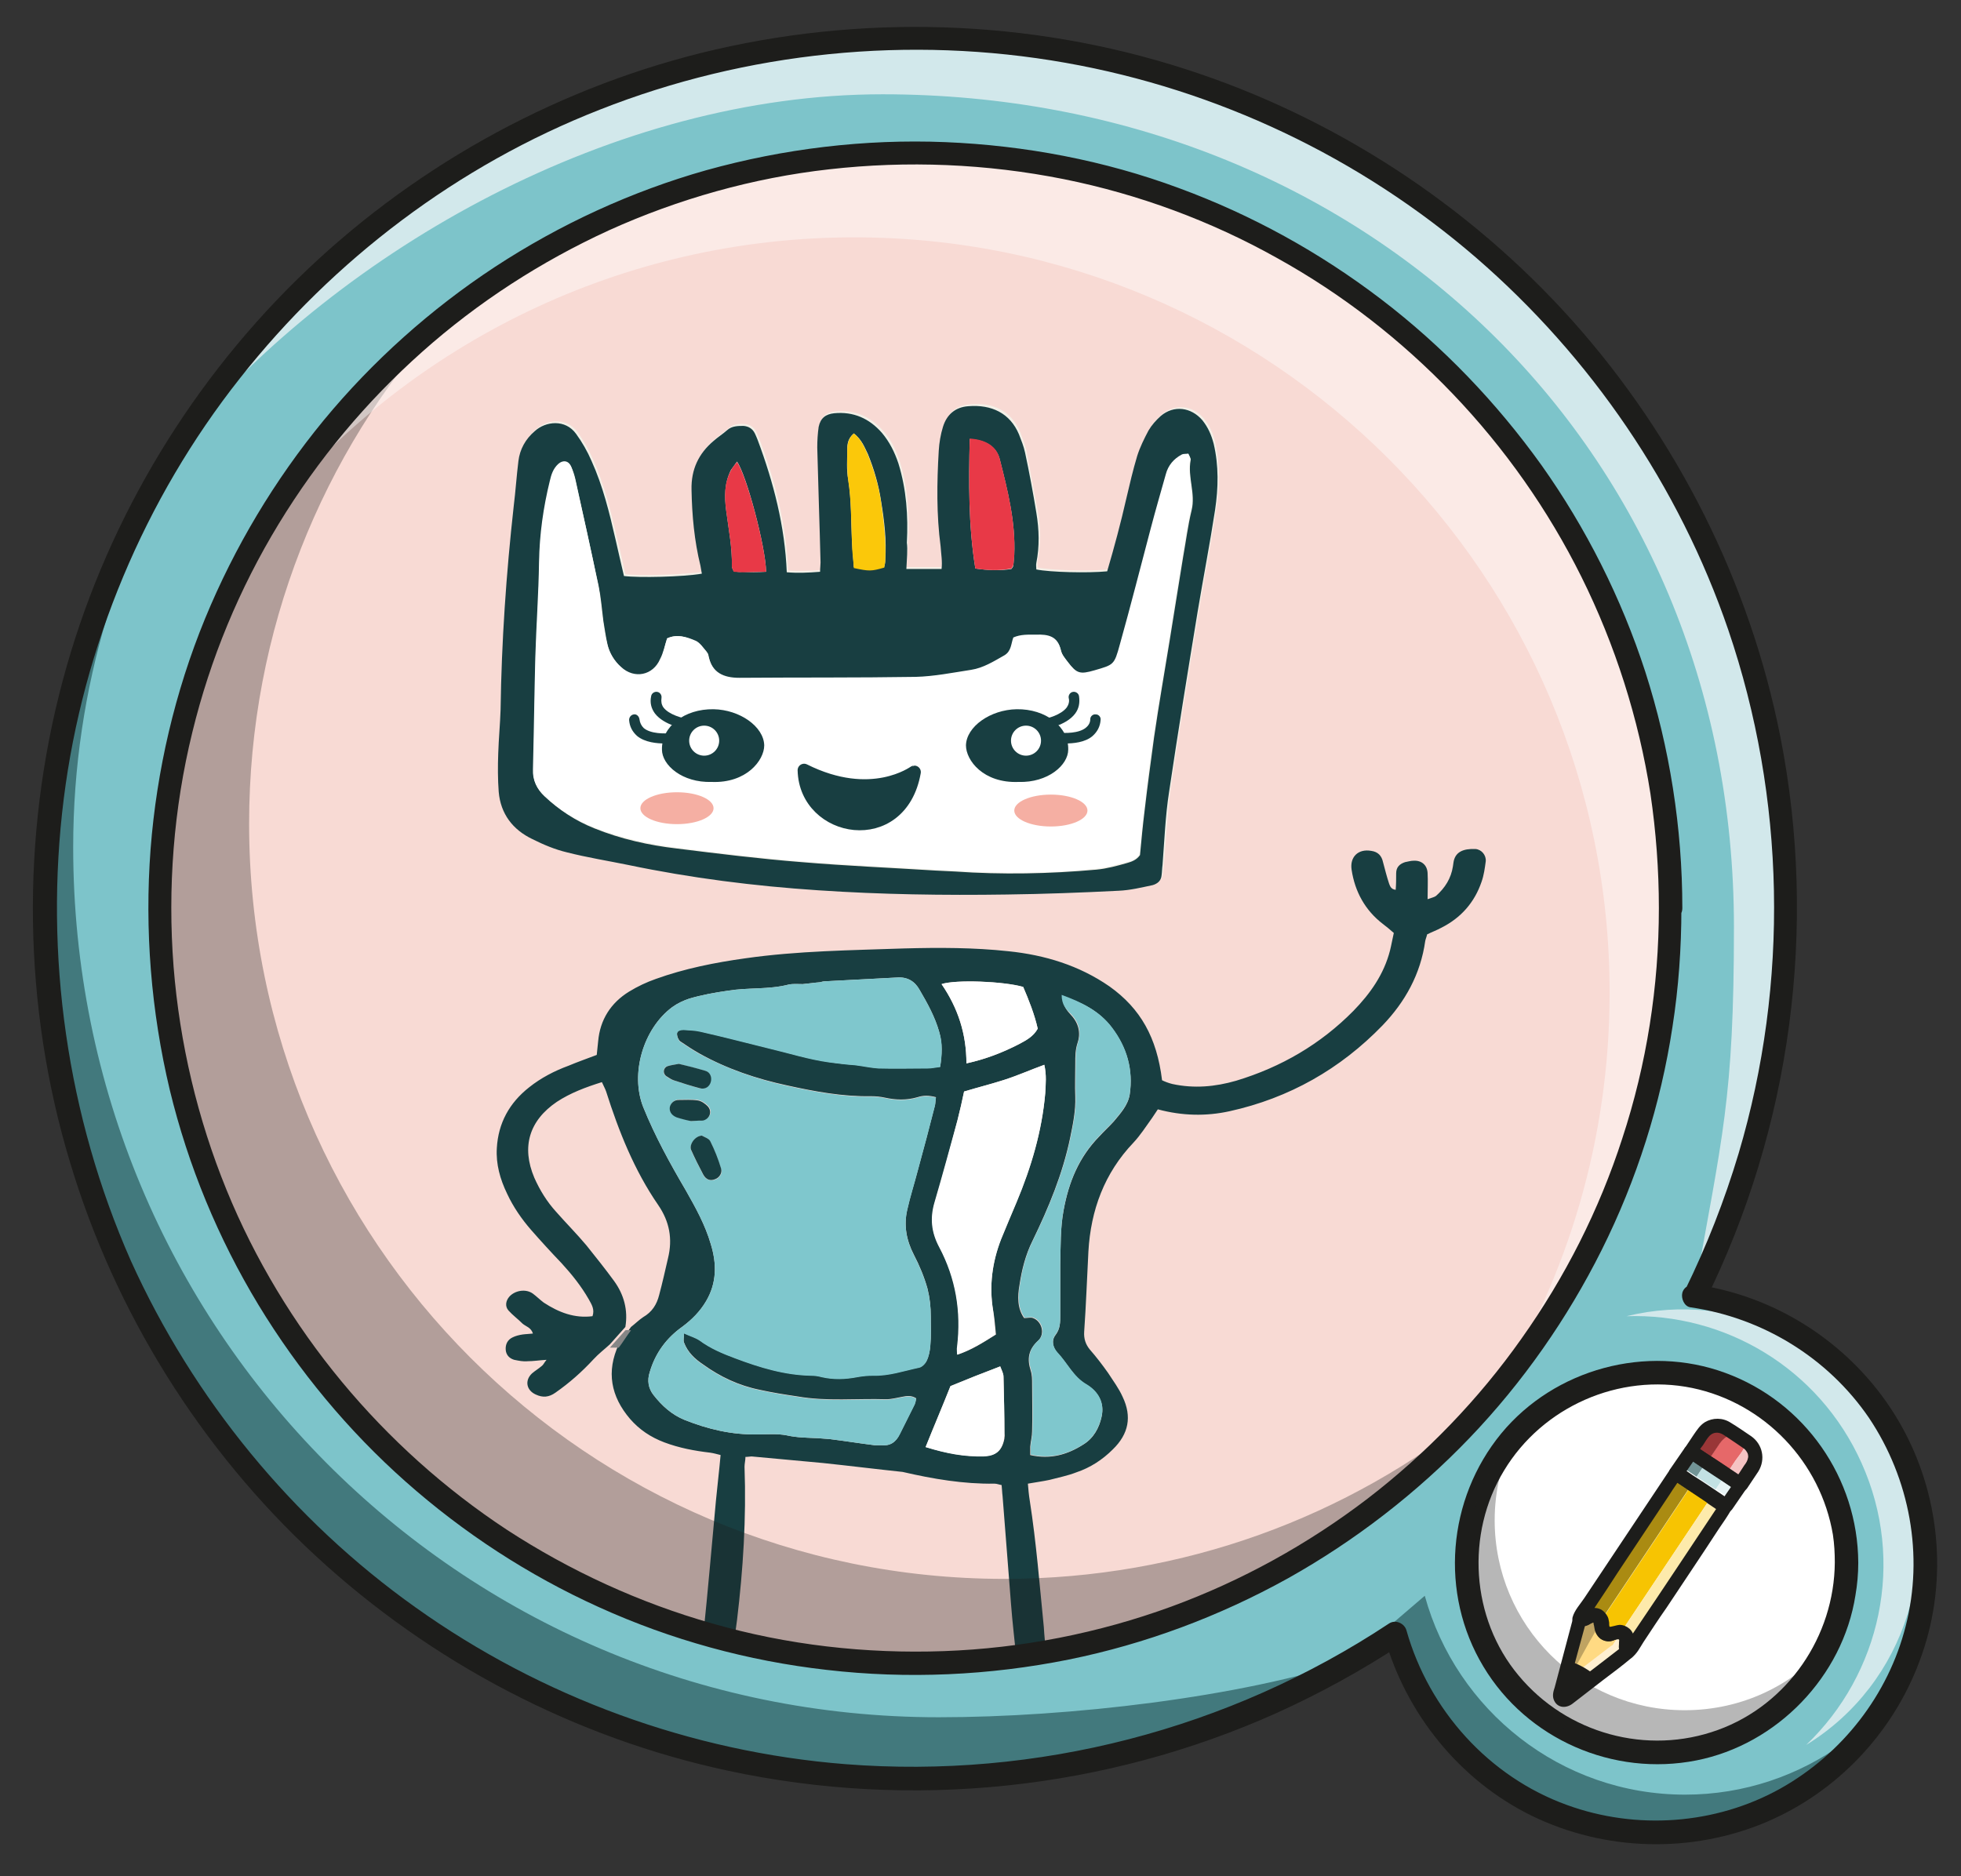 <?xml version="1.0" encoding="utf-8"?>
<!-- Generator: Adobe Illustrator 24.2.0, SVG Export Plug-In . SVG Version: 6.00 Build 0)  -->
<svg version="1.1" id="Layer_1" xmlns="http://www.w3.org/2000/svg" xmlns:xlink="http://www.w3.org/1999/xlink" x="0px" y="0px"
	 viewBox="0 0 418 400" style="enable-background:new 0 0 418 400;" xml:space="preserve">
<rect x="0" y="0" width="418" height="400" fill="#333333" stroke="none"/>
<style type="text/css">
	.st0{fill:#F8DAD4;}
	.st1{clip-path:url(#SVGID_2_);}
	.st2{fill:#F3F0E7;}
	.st3{fill:#183E41;}
	.st4{fill:#868686;}
	.st5{fill:#7FC7CD;}
	.st6{fill:#FFFFFF;}
	.st7{fill:#E83947;}
	.st8{fill:#FBC80A;}
	.st9{fill:#183E41;stroke:#183E41;stroke-width:2.763;stroke-linecap:round;stroke-linejoin:round;stroke-miterlimit:10;}
	.st10{fill:#F5AFA3;}
	.st11{fill:#7DC4CA;}
	.st12{opacity:0.32;}
	.st13{fill:#1D1D1B;}
	.st14{opacity:0.42;}
	.st15{fill:#D2E8EB;}
	.st16{fill:#42797D;}
	.st17{fill:#F7C402;}
	.st18{fill:#F72872;}
	.st19{fill:#E66869;}
	.st20{fill:#390075;}
	.st21{fill:#FFDA83;}
	.st22{fill:#AA8B12;}
	.st23{fill:#993637;}
	.st24{fill:#729496;}
	.st25{fill:#FDEAAB;}
	.st26{fill:#F5C3C3;}
	.st27{fill:#E7F3F4;}
	.st28{fill:#FFF0D1;}
	.st29{fill:#BFA362;}
	.st30{fill:#C2E1E3;}
</style>
<circle class="st0" cx="194.5" cy="194.5" r="160.5"/>
<g>
	<defs>
		<circle id="SVGID_1_" cx="194.5" cy="194.5" r="160.5"/>
	</defs>
	<clipPath id="SVGID_2_">
		<use xlink:href="#SVGID_1_"  style="overflow:visible;"/>
	</clipPath>
	<g class="st1">
		<path class="st2" d="M193.2,121.3c0.2-2.3,0.3-4.1,0.4-6c0.3-5.7-0.1-11.4-1.8-16.9c-0.8-2.4-1.8-4.6-3.5-6.5
			c-2.7-3.1-6.1-4.6-10.2-4.2c-1.9,0.2-3,1-3.3,2.9c-0.3,1.4-0.4,3-0.3,4.4c0.2,8.2,0.5,16.4,0.7,24.5c0,0.6,0,1.2-0.1,2
			c-2.5,0.2-4.8,0.3-7.1,0.1c-0.4-9.8-2.8-19.2-6.2-28.2c-0.2-0.5-0.4-0.9-0.6-1.4c-0.5-0.9-1.3-1.5-2.4-1.6c-1.3-0.1-2.5,0-3.5,0.9
			c-0.9,0.8-2,1.5-2.9,2.3c-3.2,2.7-4.8,6.1-4.7,10.4c0.1,5.5,0.6,10.9,1.9,16.2c0.1,0.6,0.2,1.1,0.3,1.7c-4,0.6-13.5,0.9-16.6,0.5
			c-0.6-2.6-1.1-5.2-1.8-7.8c-1.3-5.7-2.7-11.3-5.1-16.7c-0.9-2-2-4-3.3-5.8c-2.4-3.2-6.5-2.7-8.8-0.6c-1.9,1.7-3.1,3.9-3.5,6.4
			c-0.4,3.2-0.6,6.4-1,9.6c-1.6,14.4-2.5,28.9-2.8,43.4c-0.1,3.1-0.4,6.2-0.5,9.3c-0.1,2.7-0.1,5.5,0.1,8.2c0.4,4.7,3,8.1,7.2,10.1
			c2.3,1.1,4.8,2.1,7.3,2.8c4.3,1.1,8.7,1.8,13.1,2.7c13.4,2.9,26.9,4.5,40.5,5.4c13.4,0.9,26.8,1.1,40.2,0.9
			c7.9-0.1,15.9-0.4,23.8-0.8c2.4-0.1,4.9-0.7,7.3-1.2c1-0.2,1.8-0.9,1.9-2.1c0.1-0.7,0.1-1.5,0.2-2.2c0.5-5.2,0.7-10.4,1.4-15.6
			c1.9-12.9,4-25.7,6.1-38.5c1.2-7.2,2.6-14.4,3.7-21.6c0.7-4.7,0.8-9.4-0.3-14.1c-0.4-1.8-1.2-3.5-2.4-5c-2.4-2.8-6.1-3.2-8.9-0.9
			c-1,0.9-2,1.9-2.6,3.1c-1,1.7-1.8,3.5-2.4,5.4c-0.9,2.9-1.6,6-2.3,9c-1.2,5.3-2.6,10.5-4.1,15.6c-4.1,0.4-12.2,0.2-15.1-0.4
			c0-0.5-0.1-1,0-1.4c0.7-3.6,0.7-7.2,0-10.7c-0.8-4.3-1.6-8.5-2.4-12.8c-0.3-1.3-0.8-2.6-1.3-3.9c-1.9-4.6-5.8-6.5-10.8-6
			c-2.8,0.2-4.6,1.8-5.4,4.4c-0.5,1.7-0.8,3.4-0.9,5.1c-0.4,6.8-0.5,13.6,0.4,20.4c0.2,1.5,0.5,3.1,0.2,4.8H193.2z"/>
		<path class="st3" d="M212,316.3c0.5,0,0.9,0.2,1.5,0.3c0.1,0.8,0.1,1.6,0.2,2.3c0.6,7.7,1.2,15.3,1.8,23c0.3,4,0.8,8.1,1.2,12.1
			c2.1-0.9,4.2-1.4,6.3-1.6c-0.2-1.8-0.4-3.7-0.5-5.5c-0.9-9-1.6-18-3-27c-0.2-1.2-0.3-2.4-0.4-3.6c1.7-0.3,3.2-0.5,4.6-0.8
			c1.9-0.5,3.9-0.9,5.7-1.6c3-1,5.6-2.7,7.8-4.9c3.4-3.3,4.1-7,2.1-11.2c-0.8-1.8-2-3.4-3.1-5.1c-1.2-1.7-2.5-3.4-3.9-5
			c-0.9-1.1-1.3-2.3-1.2-3.8c0.4-5.7,0.6-11.4,0.9-17.1c0.5-8.8,3.4-16.7,9.6-23.2c1.5-1.6,2.7-3.5,4-5.3c0.4-0.6,0.8-1.2,1.2-1.8
			c5.2,1.4,10.3,1.5,15.3,0.4c12.7-2.8,23.6-9,32.6-18.3c4.8-5,8.1-10.9,9.1-18c0.1-0.5,0.3-0.9,0.4-1.4c1-0.5,2.1-0.9,3-1.4
			c4.2-2.1,7.1-5.4,8.6-9.8c0.5-1.4,0.7-2.9,0.9-4.4c0.1-1.3-0.9-2.5-2.2-2.6c-2.6-0.1-4.4,0.6-4.7,3c0,0.2-0.1,0.5-0.1,0.7
			c-0.4,2.6-1.7,4.6-3.6,6.3c-0.4,0.3-1,0.4-1.8,0.7c0-2.1,0.1-3.8,0-5.6c-0.1-1.7-1.3-2.7-3-2.6c-0.6,0-1.2,0.2-1.8,0.3
			c-1.2,0.4-1.9,1.1-1.9,2.4c0,1.2,0,2.3-0.1,3.5c-1-0.1-1.2-0.8-1.4-1.3c-0.5-1.5-0.9-3.1-1.3-4.6c-0.3-1.4-1.1-2.2-2.5-2.4
			c-2.8-0.5-4.6,1.3-4.2,4c0.7,4.7,2.9,8.7,6.7,11.6c0.8,0.6,1.5,1.2,2.3,1.9c-0.3,1.3-0.5,2.5-0.8,3.7c-1.3,5.1-4.2,9.2-7.8,12.9
			c-7,7.1-15.4,12-25,14.9c-4.5,1.3-9,1.7-13.6,0.7c-0.8-0.2-1.6-0.5-2.2-0.8c-1.1-9.1-4.6-15.3-11.2-20c-6.5-4.5-13.8-6.7-21.5-7.5
			c-7.4-0.8-14.8-0.8-22.3-0.6c-11.3,0.4-22.6,0.5-33.8,2.1c-6.5,0.9-13,2.2-19.1,4.4c-2,0.7-3.9,1.6-5.7,2.7
			c-3.9,2.4-6.2,6-6.6,10.6c-0.1,1-0.2,1.9-0.3,2.9c-2.1,0.8-4.1,1.5-6,2.3c-3,1.1-5.9,2.6-8.4,4.6c-4.2,3.3-6.6,7.6-6.9,13
			c-0.2,3.4,0.7,6.6,2.2,9.7c1.3,2.8,3.1,5.4,5.1,7.7c2.1,2.4,4.3,4.8,6.5,7.1c2.2,2.4,4.2,4.9,5.8,7.7c0.6,1.1,1.3,2.1,0.8,3.6
			c-3.8,0.5-7.2-0.8-10.4-2.9c-0.8-0.6-1.5-1.3-2.3-1.9c-1.5-1.1-3.8-0.7-5,0.6c-0.8,0.9-1,2.1-0.2,3c0.9,1,2,1.8,3,2.8
			c0.7,0.6,1.8,0.8,2.2,2.1c-0.8,0.1-1.5,0.1-2.2,0.2c-0.7,0.1-1.5,0.3-2.1,0.6c-1.1,0.5-1.6,1.5-1.5,2.7c0.1,1.1,0.8,1.8,1.8,2.1
			c1,0.2,1.9,0.4,2.9,0.3c1.2,0,2.4-0.2,4-0.3c-0.5,0.6-0.7,1.1-1,1.3c-0.7,0.6-1.4,1-2.1,1.6c-1.6,1.5-1.2,3.6,0.8,4.5
			c1.5,0.7,2.8,0.6,4.2-0.4c3-2.1,5.6-4.4,8.1-7.1c1.1-1.2,2.3-2.1,3.5-3.2c1.1-1.2,2.2-2.5,3.3-3.7c0.6-3.6-0.3-6.9-2.4-9.8
			c-1.9-2.6-3.9-5.1-5.9-7.6c-2.1-2.5-4.3-4.7-6.5-7.2c-1.9-2.1-3.4-4.5-4.6-7.2c-2.8-6.6-1.1-12.2,4.8-16.2
			c2.9-1.9,6.1-3.1,9.6-4.2c0.3,0.7,0.7,1.4,0.9,2c2.7,8.5,6,16.8,11.1,24.2c2.4,3.5,3.1,7.2,2.1,11.3c-0.6,2.6-1.2,5.3-1.9,7.9
			c-0.5,2-1.5,3.6-3.4,4.7c-0.9,0.6-1.7,1.4-2.6,2.1c-0.9,1.2-1.7,2.5-2.6,3.7c-2.7,5.8-1.7,11.1,2.4,15.9c2,2.3,4.4,3.9,7.3,5
			c3.2,1.2,6.4,1.8,9.8,2.2c0.7,0.1,1.4,0.3,2.2,0.5c-0.3,3.4-0.7,6.6-1,9.8c-0.9,9.6-1.7,19.2-2.7,28.7c1.7,0.5,3.4,1.1,4.9,2
			c0.5-0.1,1.1-0.1,1.6-0.1c0.2-1.7,0.5-3.5,0.7-5.2c1.3-10.8,2-21.7,1.6-32.7c0-0.7,0.2-1.4,0.2-2.1c0.6,0,1-0.1,1.3-0.1
			c5.1,0.5,10.1,0.9,15.2,1.4c5.7,0.6,11.3,1.3,17,1.9C198.9,315.3,205.4,316.4,212,316.3z M214.1,306.7c-0.5,2.5-1.7,3.6-4.3,3.7
			c-4.1,0.2-8.1-0.6-12.5-1.9c1.8-4.5,3.6-8.7,5.3-13c3.4-1.4,6.9-2.8,10.6-4.2c0.3,0.8,0.7,1.5,0.7,2.2c0.1,4.1,0.2,8.1,0.2,12.2
			C214.2,306,214.1,306.4,214.1,306.7z M237,219.1c3.2,4.2,4.6,9,3.8,14.3c-0.4,2.3-2,4-3.4,5.7c-1,1.1-2.1,2.1-3.1,3.2
			c-4.3,4.4-6.5,9.7-7.6,15.8c-0.7,3.8-0.6,7.6-0.7,11.5c0,3.6,0,7.2,0,10.8c0,1.5,0,2.9-1,4.2c-1,1.3-0.5,2.8,0.4,3.8
			c2.1,2.2,3.4,5.2,6.2,6.8c2.5,1.5,3.9,3.9,3.2,6.9c-0.5,2.3-1.7,4.5-3.8,5.8c-3.4,2.2-7.1,3.3-11.4,2.3c0-0.6,0-1.2,0-1.8
			c0.1-1.1,0.4-2.2,0.4-3.3c0.1-3.3,0-6.7,0-10c0-1,0-2-0.3-2.9c-0.8-2.5-0.5-4.5,1.6-6.4c1.5-1.4,0.8-4.1-1.1-4.8
			c-0.5-0.2-1.2,0-1.9,0c-1.5-2.1-1.4-4.7-1-7c0.5-3.3,1.3-6.5,2.8-9.5c3.4-7,6.4-14.2,8-21.9c0.6-2.9,1.2-5.8,1.1-8.8
			c-0.1-2.3,0-4.7,0-7.1c0-1.5,0-2.9,0.5-4.4c0.7-2.1,0.2-4.2-1.4-5.9c-0.9-1-1.8-2-1.8-4C230.7,213.7,234.4,215.6,237,219.1z
			 M222.8,233c-0.7,8.1-3,15.8-6.1,23.2c-1.1,2.6-2.2,5.2-3.3,7.9c-1.9,4.9-2.6,10-1.7,15.3c0.3,1.6,0.4,3.2,0.6,5.1
			c-2.7,1.7-5.2,3.3-8.2,4.3c0-0.7-0.1-1.2,0-1.7c0.9-7.5-0.3-14.6-3.8-21.2c-1.7-3.2-2-6.2-1-9.6c1.7-5.8,3.3-11.7,4.8-17.5
			c0.5-2,1-4.1,1.4-6.1c3-0.9,5.8-1.6,8.6-2.5c2.8-0.9,5.5-2.1,8.5-3.2C223.1,229.1,222.9,231.1,222.8,233z M218.1,210.4
			c1.2,2.8,2.4,5.8,3.1,8.9c-1,1.7-2.5,2.5-4,3.3c-3.5,1.8-7.1,3.2-11.2,4.1c0-6.3-1.8-11.8-5.3-16.9
			C203.7,208.8,214,209.2,218.1,210.4z M187.9,308.1c-0.5,0-1,0-1.5,0c-3.2-0.4-6.3-0.9-9.5-1.3c-0.9-0.1-1.7-0.1-2.6-0.2
			c-2.2-0.1-4.4-0.1-6.6-0.6c-2-0.4-4.2-0.2-6.3-0.2c-5.4,0.1-10.5-1.1-15.5-3.1c-2.7-1.1-4.8-3-6.6-5.3c-1.1-1.4-1.4-3.1-0.8-4.9
			c1.2-4.1,3.6-7.3,7-9.7c2-1.5,3.7-3.2,5-5.4c2.3-3.9,2.3-8,1-12.2c-1.2-4.1-3.2-7.7-5.3-11.4c-3.4-5.8-6.6-11.6-9.1-17.8
			c-2.8-7.1,0-16.7,6.2-21.3c1.1-0.8,2.4-1.4,3.6-1.8c2.7-0.8,5.5-1.3,8.3-1.7c4.3-0.7,8.6-0.2,12.9-1.3c0.9-0.2,2-0.1,3-0.1
			c1.2-0.1,2.4-0.3,3.7-0.4c0.4-0.1,0.7-0.2,1.1-0.2c5.1-0.3,10.1-0.5,15.2-0.8c2.3-0.2,3.9,0.8,4.9,2.6c1.7,2.9,3.3,5.8,4.2,9
			c0.7,2.4,0.6,4.8,0.2,7.4c-1,0.1-1.8,0.3-2.7,0.3c-3.5,0-6.9,0.1-10.4,0c-1.7-0.1-3.4-0.5-5.1-0.7c-1.8-0.1-3.7-0.3-5.5-0.6
			c-4.3-0.6-8.4-1.9-12.6-2.9c-4.9-1.2-9.8-2.5-14.7-3.6c-1.2-0.3-2.4-0.3-3.7-0.4c-0.7,0-1.4,0.2-1.4,0.9c0,0.5,0.3,1.3,0.7,1.6
			c1.3,0.9,2.7,1.8,4.1,2.6c5.9,3.3,12.2,5.4,18.7,6.8c5.9,1.3,11.8,2.4,17.9,2.3c1,0,2,0.1,2.9,0.3c2.3,0.5,4.6,0.6,7-0.1
			c1.2-0.4,2.4-0.4,3.9,0c-0.1,0.6-0.1,1.2-0.2,1.7c-1.2,4.7-2.4,9.3-3.7,14c-0.7,2.7-1.6,5.5-2.2,8.2c-0.8,3.4-0.2,6.6,1.4,9.7
			c1.2,2.3,2.2,4.7,2.9,7.2c0.5,2,0.7,3.9,0.7,5.9c0,2.1,0.1,4.2-0.1,6.3c-0.1,1.1-0.3,2.2-0.8,3.2c-0.3,0.6-1,1.3-1.6,1.4
			c-3.3,0.7-6.4,1.8-9.8,1.7c-1.1,0-2.2,0.1-3.3,0.3c-2.6,0.5-5.1,0.6-7.7,0c-0.7-0.2-1.5-0.3-2.2-0.3c-5.6-0.1-10.9-1.7-16.2-3.7
			c-2.7-1-5.3-2.1-7.6-3.8c-0.9-0.6-2-0.9-3.3-1.5c0,0.9-0.2,1.5,0,2c0.8,2.1,2.3,3.5,4.1,4.7c3.6,2.6,7.6,4.5,12.1,5.4
			c2.7,0.6,5.3,1,8,1.4c6.3,1.1,12.6,0.4,18.9,0.6c1.1,0,2.2-0.3,3.3-0.5c1-0.2,2-0.4,3.1,0.3c-0.1,0.5-0.2,1.1-0.5,1.6
			c-1,2-2,4-3,6C191,307.4,189.8,308.3,187.9,308.1z"/>
		<path class="st4" d="M134.5,283.6c-0.9,1.2-1.7,2.5-2.6,3.7c-0.6,0-1.3,0-1.9,0c1.1-1.2,2.2-2.5,3.3-3.7
			C133.7,283.5,134.1,283.6,134.5,283.6"/>
		<path class="st3" d="M163.3,121.9c-0.1-5.4-4.2-20.7-6.2-23.5c-0.4,0.6-0.9,1.2-1.3,1.8c-1.4,2.8-1.4,5.7-1,8.7
			c0.5,3.9,1.3,7.8,1.2,11.8c0,0.3,0.2,0.7,0.4,1.1c0.6,0.1,1.2,0.2,1.8,0.1C159.8,122,161.4,122,163.3,121.9 M182,92.4
			c-1.3,1.1-1.4,2.3-1.4,3.5c0,2.1-0.2,4.2,0.2,6.3c0.7,4.4,0.6,8.9,0.8,13.3c0.1,1.8,0.3,3.7,0.4,5.4c3.2,0.7,3.7,0.7,6.5-0.1
			c0.1-0.4,0.2-0.9,0.2-1.4c0.3-4.2-0.2-8.4-0.9-12.6c-0.5-3.4-1.5-6.8-2.8-10C184.3,95.4,183.7,93.7,182,92.4 M207.9,121.2
			c2.7,0.4,5.3,0.5,7.7,0.1c0.2-0.3,0.4-0.5,0.4-0.8c0.1-0.7,0.1-1.5,0.2-2.2c0.3-7-1.4-13.7-3.1-20.4c-0.7-2.7-3-4.1-6.4-4.3
			C206.5,102.8,206.4,111.9,207.9,121.2 M142.2,136.1c-0.5,1.5-0.7,3.1-1.4,4.6c-1.6,3.5-5.5,4.2-8.3,1.7c-1.5-1.4-2.6-3.1-3-5
			c-0.4-1.7-0.6-3.4-0.9-5.1c-0.3-2.5-0.5-4.9-1-7.4c-1.6-7.5-3.3-15-4.9-22.5c-0.2-1-0.5-1.9-0.9-2.8c-0.5-1.2-1.8-1.4-2.7-0.5
			c-1.1,1-1.4,2.3-1.8,3.6c-1.4,5.7-2.2,11.4-2.3,17.3c-0.1,6.8-0.6,13.6-0.8,20.4c-0.2,7.9-0.3,15.9-0.5,23.8
			c-0.1,2.3,0.8,4.1,2.4,5.6c3.1,2.9,6.6,5.2,10.6,6.8c5.7,2.3,11.6,3.6,17.6,4.3c8.8,1.1,17.7,2.2,26.6,2.9
			c9.5,0.8,19,1.2,28.6,1.8c1.4,0.1,2.7,0.1,4.1,0.2c10,0.7,20.1,0.5,30.1-0.4c2.2-0.2,4.4-0.8,6.5-1.4c1.1-0.3,2.1-0.7,2.8-1.7
			c0.3-3.2,0.6-6.4,1-9.6c0.6-5.2,1.3-10.3,2-15.5c1-6.9,2.2-13.7,3.3-20.5c1-6,1.9-12,2.9-18c0.6-3.3,1-6.6,1.8-9.9
			c0.9-3.6-0.9-7.1-0.2-10.7c0.1-0.3-0.2-0.7-0.4-1.2c-0.5,0.1-1,0-1.4,0.2c-1.7,0.9-2.9,2.3-3.4,4.2c-1,3.8-2.2,7.6-3.2,11.5
			c-2.2,8.3-4.3,16.5-6.6,24.8c-1.2,4.3-1.3,4.3-5.4,5.5c-3.1,0.9-3.8,0.7-5.7-1.8c-0.6-0.8-1.3-1.6-1.5-2.5c-0.7-3-2.8-3.5-5.3-3.3
			c-1.6,0.1-3.2-0.1-4.8,0.6c-0.5,1.3-0.4,2.9-1.9,3.8c-2.3,1.3-4.5,2.7-7.1,3.1c-3.9,0.6-7.8,1.4-11.8,1.5
			c-12.5,0.2-25,0.1-37.6,0.2c-3.4,0-5.8-1-6.6-4.6c-0.1-0.4-0.1-0.8-0.4-1c-0.7-0.8-1.4-1.9-2.3-2.3
			C146.4,135.8,144.3,135.1,142.2,136.1 M193.2,121.3h7.5c0.2-1.6-0.1-3.2-0.2-4.8c-0.9-6.8-0.8-13.6-0.4-20.4
			c0.1-1.7,0.4-3.5,0.9-5.1c0.8-2.6,2.6-4.2,5.4-4.4c5-0.4,8.9,1.5,10.8,6c0.5,1.3,1,2.5,1.3,3.9c0.9,4.2,1.7,8.5,2.4,12.8
			c0.6,3.6,0.7,7.2,0,10.7c-0.1,0.5,0,1,0,1.4c2.9,0.6,11,0.8,15.1,0.4c1.5-5.1,2.9-10.3,4.1-15.6c0.7-3,1.4-6,2.3-9
			c0.6-1.9,1.5-3.7,2.4-5.4c0.7-1.2,1.6-2.2,2.6-3.1c2.8-2.4,6.5-1.9,8.9,0.9c1.2,1.5,1.9,3.1,2.4,5c1.1,4.7,1,9.4,0.3,14.1
			c-1.1,7.2-2.5,14.4-3.7,21.6c-2.1,12.8-4.2,25.7-6.1,38.5c-0.8,5.1-1,10.4-1.4,15.6c-0.1,0.7-0.1,1.5-0.2,2.2
			c-0.1,1.2-0.9,1.8-1.9,2.1c-2.4,0.5-4.8,1.1-7.3,1.2c-7.9,0.4-15.9,0.7-23.8,0.8c-13.4,0.2-26.8,0-40.2-0.9
			c-13.6-0.9-27.1-2.6-40.5-5.4c-4.4-0.9-8.8-1.6-13.1-2.7c-2.5-0.6-4.9-1.6-7.3-2.8c-4.2-2-6.8-5.4-7.2-10.1
			c-0.2-2.7-0.2-5.4-0.1-8.2c0.1-3.1,0.4-6.2,0.5-9.3c0.2-14.5,1.2-29,2.8-43.4c0.4-3.2,0.6-6.4,1-9.6c0.3-2.5,1.5-4.7,3.5-6.4
			c2.3-2.1,6.5-2.6,8.8,0.6c1.3,1.8,2.4,3.7,3.3,5.8c2.4,5.3,3.8,11,5.1,16.7c0.6,2.6,1.2,5.3,1.8,7.8c3.1,0.4,12.6,0.2,16.6-0.5
			c-0.1-0.6-0.2-1.1-0.3-1.7c-1.3-5.3-1.8-10.7-1.9-16.2c-0.1-4.3,1.5-7.7,4.7-10.4c0.9-0.8,2-1.5,2.9-2.3c1-0.9,2.3-0.9,3.5-0.9
			c1.1,0.1,1.9,0.6,2.4,1.6c0.2,0.4,0.4,0.9,0.6,1.4c3.4,9.1,5.8,18.4,6.2,28.2c2.3,0.2,4.6,0.1,7.1-0.1c0-0.8,0.1-1.4,0.1-2
			c-0.2-8.2-0.5-16.4-0.7-24.5c0-1.5,0.1-3,0.3-4.4c0.4-1.9,1.5-2.7,3.3-2.9c4.1-0.4,7.5,1.1,10.2,4.2c1.6,1.9,2.7,4.1,3.5,6.5
			c1.7,5.5,2.1,11.2,1.8,16.9C193.5,117.2,193.3,119.1,193.2,121.3"/>
		<path class="st5" d="M147.3,239c1.4-0.1,2-0.1,2.6-0.2c1.5-0.3,2.1-2,1-3.1c-0.6-0.6-1.4-1.1-2.1-1.2c-1.3-0.2-2.7-0.1-4-0.1
			c-0.9,0-1.6,0.5-1.9,1.4c-0.3,0.9,0.2,1.8,1.4,2.3C145.4,238.6,146.8,238.8,147.3,239 M144.7,226.8c-1.1,0.2-1.8,0.3-2.5,0.5
			c-0.9,0.3-1,1.6-0.3,2.1c0.5,0.4,1,0.7,1.6,0.9c1.9,0.6,3.7,1.2,5.6,1.7c1.1,0.3,2-0.3,2.3-1.3c0.3-1,0-2.1-1.1-2.4
			C148.4,227.7,146.4,227.3,144.7,226.8 M149.6,242.1c-1.5,0.2-2.7,1.9-2.3,3.1c0.8,1.8,1.7,3.5,2.6,5.3c0.5,1,1.5,1.3,2.5,1
			c0.9-0.3,1.7-1.3,1.3-2.3c-0.6-2-1.4-3.9-2.3-5.8C151.1,242.7,150.1,242.4,149.6,242.1 M200.4,227.5c-1,0.1-1.8,0.3-2.7,0.3
			c-3.5,0-6.9,0.1-10.4,0c-1.7-0.1-3.4-0.5-5.1-0.7c-1.8-0.1-3.7-0.4-5.5-0.6c-4.3-0.6-8.4-1.9-12.6-2.9c-4.9-1.2-9.8-2.5-14.7-3.6
			c-1.2-0.3-2.4-0.3-3.7-0.4c-0.7,0-1.4,0.2-1.4,0.9c0,0.5,0.3,1.3,0.7,1.6c1.3,0.9,2.7,1.8,4.1,2.6c5.9,3.2,12.2,5.4,18.7,6.8
			c5.9,1.3,11.8,2.4,17.9,2.3c1,0,2,0.1,2.9,0.3c2.3,0.5,4.6,0.6,7-0.1c1.2-0.4,2.4-0.4,3.9,0c-0.1,0.6-0.1,1.2-0.2,1.7
			c-1.2,4.7-2.4,9.3-3.7,14c-0.7,2.7-1.6,5.5-2.2,8.2c-0.8,3.4-0.2,6.6,1.4,9.7c1.2,2.3,2.2,4.7,2.9,7.2c0.5,2,0.7,3.9,0.7,5.9
			c0,2.1,0.1,4.2-0.1,6.3c-0.1,1.1-0.3,2.2-0.8,3.2c-0.3,0.6-1,1.3-1.6,1.4c-3.3,0.7-6.4,1.8-9.8,1.7c-1.1,0-2.2,0.1-3.3,0.3
			c-2.6,0.5-5.1,0.6-7.7,0c-0.7-0.2-1.5-0.3-2.2-0.3c-5.6-0.1-10.9-1.7-16.2-3.7c-2.7-1-5.3-2.1-7.6-3.8c-0.9-0.6-2-0.9-3.3-1.5
			c0,0.9-0.2,1.5,0,2c0.8,2.1,2.3,3.5,4.1,4.7c3.6,2.6,7.6,4.5,12.1,5.4c2.7,0.6,5.3,1,8,1.4c6.3,1.1,12.6,0.4,18.9,0.6
			c1.1,0,2.2-0.3,3.3-0.5c1-0.2,2-0.4,3.1,0.3c-0.1,0.5-0.2,1.1-0.5,1.6c-1,2-2,4-3,6c-0.8,1.6-2,2.5-3.9,2.3c-0.5,0-1,0-1.5,0
			c-3.2-0.4-6.3-0.9-9.5-1.3c-0.9-0.1-1.7-0.1-2.6-0.2c-2.2-0.1-4.4-0.1-6.6-0.6c-2-0.4-4.2-0.2-6.3-0.2c-5.4,0.1-10.5-1.1-15.5-3.1
			c-2.7-1.1-4.8-3-6.6-5.3c-1.1-1.4-1.4-3.1-0.8-4.9c1.2-4.1,3.6-7.3,7-9.7c2-1.5,3.7-3.2,5-5.4c2.3-3.9,2.3-8,1-12.2
			c-1.2-4.1-3.2-7.7-5.3-11.4c-3.4-5.8-6.6-11.6-9.1-17.8c-2.8-7.1,0-16.7,6.2-21.3c1.1-0.8,2.4-1.4,3.6-1.8
			c2.7-0.8,5.5-1.3,8.3-1.7c4.3-0.7,8.6-0.2,12.9-1.3c0.9-0.2,2-0.1,3-0.1c1.2-0.1,2.4-0.3,3.7-0.4c0.4-0.1,0.7-0.2,1.1-0.2
			c5.1-0.3,10.1-0.5,15.2-0.8c2.3-0.2,3.9,0.8,4.9,2.6c1.7,2.9,3.3,5.8,4.2,9C201,222.5,200.8,224.9,200.4,227.5"/>
		<path class="st6" d="M212.2,284.5c-2.7,1.7-5.2,3.3-8.2,4.3c0-0.7-0.1-1.2,0-1.7c0.9-7.5-0.3-14.6-3.8-21.2c-1.7-3.2-2-6.2-1-9.6
			c1.7-5.8,3.3-11.7,4.9-17.5c0.5-2,1-4.1,1.4-6.1c3-0.9,5.8-1.6,8.6-2.5c2.8-0.9,5.5-2.1,8.5-3.2c0.5,2.2,0.3,4.2,0.2,6.1
			c-0.7,8.1-3,15.8-6.1,23.2c-1.1,2.6-2.2,5.2-3.3,7.9c-1.9,4.9-2.6,10-1.7,15.3C211.9,281,212,282.6,212.2,284.5"/>
		<path class="st5" d="M226.3,212.1c4.4,1.6,8.1,3.5,10.7,6.9c3.2,4.2,4.6,9,3.8,14.3c-0.4,2.3-2,4-3.4,5.7c-1,1.1-2.1,2.1-3.1,3.2
			c-4.3,4.4-6.5,9.7-7.6,15.8c-0.7,3.8-0.6,7.6-0.7,11.5c0,3.6,0,7.2,0,10.8c0,1.5,0,2.9-1,4.2c-1,1.3-0.5,2.8,0.4,3.8
			c2.1,2.2,3.4,5.2,6.2,6.8c2.5,1.5,3.9,3.9,3.2,6.9c-0.5,2.3-1.7,4.5-3.7,5.8c-3.4,2.2-7.1,3.3-11.4,2.3c0-0.6,0-1.2,0-1.8
			c0.1-1.1,0.4-2.2,0.4-3.3c0.1-3.3,0-6.7,0-10c0-1,0-2-0.3-2.9c-0.8-2.5-0.5-4.5,1.6-6.4c1.5-1.4,0.8-4.1-1.1-4.8
			c-0.5-0.2-1.2,0-1.9,0c-1.5-2.1-1.4-4.7-1-7c0.5-3.3,1.3-6.5,2.8-9.5c3.4-7,6.4-14.2,8-21.9c0.6-2.9,1.2-5.8,1.1-8.8
			c-0.1-2.3,0-4.7,0-7.1c0-1.5,0-2.9,0.5-4.4c0.7-2.1,0.2-4.2-1.4-5.9C227.2,215.1,226.3,214.2,226.3,212.1"/>
		<path class="st6" d="M206,226.7c0-6.3-1.8-11.8-5.3-16.9c3-1,13.2-0.6,17.4,0.6c1.2,2.8,2.4,5.8,3.1,8.9c-0.9,1.7-2.5,2.5-4,3.3
			C213.7,224.4,210.1,225.8,206,226.7"/>
		<path class="st6" d="M197.3,308.5c1.8-4.5,3.6-8.7,5.3-13c3.4-1.4,6.9-2.8,10.6-4.2c0.3,0.8,0.7,1.5,0.7,2.2
			c0.1,4.1,0.2,8.1,0.2,12.2c0,0.4-0.1,0.7-0.1,1.1c-0.5,2.5-1.7,3.6-4.3,3.7C205.6,310.6,201.7,309.9,197.3,308.5"/>
		<path class="st6" d="M142.2,136.1c2.2-1,4.2-0.3,6.1,0.5c0.9,0.4,1.6,1.5,2.3,2.3c0.2,0.3,0.3,0.7,0.4,1c0.8,3.5,3.2,4.6,6.6,4.6
			c12.5-0.1,25,0,37.6-0.2c3.9-0.1,7.9-0.9,11.8-1.5c2.6-0.4,4.8-1.8,7.1-3.1c1.5-0.9,1.4-2.5,1.9-3.8c1.6-0.7,3.2-0.6,4.8-0.6
			c2.6-0.1,4.7,0.3,5.3,3.3c0.2,0.9,0.9,1.7,1.5,2.5c1.9,2.5,2.6,2.7,5.7,1.8c4.1-1.2,4.2-1.1,5.4-5.5c2.3-8.2,4.4-16.5,6.6-24.8
			c1-3.8,2.1-7.6,3.2-11.5c0.5-1.9,1.7-3.3,3.4-4.2c0.4-0.2,0.9-0.1,1.4-0.2c0.2,0.5,0.4,0.9,0.4,1.2c-0.7,3.6,1,7.1,0.2,10.7
			c-0.8,3.2-1.3,6.6-1.8,9.9c-1,6-2,12-2.9,18c-1.1,6.8-2.3,13.7-3.3,20.5c-0.8,5.1-1.4,10.3-2,15.5c-0.4,3.2-0.7,6.4-1,9.6
			c-0.7,1-1.7,1.5-2.8,1.7c-2.2,0.5-4.3,1.2-6.5,1.4c-10,1-20,1.1-30.1,0.4c-1.4-0.1-2.7-0.1-4.1-0.2c-9.5-0.6-19.1-1-28.6-1.8
			c-8.9-0.7-17.7-1.8-26.6-2.9c-6-0.8-12-2.1-17.6-4.3c-4-1.6-7.5-3.8-10.6-6.8c-1.6-1.5-2.5-3.3-2.4-5.6c0.2-7.9,0.3-15.9,0.5-23.8
			c0.2-6.8,0.7-13.6,0.8-20.4c0.1-5.9,0.9-11.6,2.3-17.3c0.3-1.3,0.7-2.6,1.8-3.6c1-0.9,2.2-0.7,2.7,0.5c0.4,0.9,0.6,1.9,0.9,2.8
			c1.7,7.5,3.4,15,4.9,22.5c0.5,2.4,0.6,4.9,1,7.4c0.2,1.7,0.5,3.4,0.9,5.1c0.5,2,1.5,3.7,3,5c2.8,2.6,6.8,1.8,8.3-1.7
			C141.4,139.2,141.7,137.6,142.2,136.1"/>
		<path class="st7" d="M207.9,121.2c-1.5-9.2-1.4-18.4-1.2-27.7c3.4,0.2,5.7,1.6,6.4,4.3c1.7,6.7,3.4,13.4,3.1,20.4
			c0,0.7-0.1,1.5-0.2,2.2c0,0.2-0.2,0.4-0.4,0.8C213.1,121.7,210.6,121.6,207.9,121.2"/>
		<path class="st8" d="M182,92.4c1.6,1.3,2.3,3,3,4.6c1.3,3.2,2.3,6.6,2.8,10c0.6,4.2,1.1,8.3,0.9,12.6c0,0.5-0.2,1-0.2,1.4
			c-2.8,0.8-3.2,0.8-6.5,0.1c-0.1-1.8-0.4-3.6-0.4-5.4c-0.2-4.4-0.1-8.9-0.8-13.3c-0.3-2.1-0.2-4.2-0.2-6.3
			C180.6,94.7,180.8,93.5,182,92.4"/>
		<path class="st7" d="M163.3,121.9c-1.9,0-3.5,0.1-5.1,0.1c-0.6,0-1.2-0.1-1.8-0.1c-0.2-0.5-0.4-0.8-0.4-1.1
			c0.1-4-0.7-7.9-1.2-11.8c-0.4-3-0.5-5.9,1-8.7c0.3-0.6,0.8-1.2,1.3-1.8C159.1,101.3,163.2,116.5,163.3,121.9"/>
		<path class="st3" d="M149.6,242.1c0.5,0.3,1.5,0.6,1.8,1.2c0.9,1.8,1.7,3.8,2.3,5.8c0.3,1-0.4,2-1.3,2.3c-1,0.4-1.9,0.1-2.5-1
			c-0.9-1.7-1.8-3.5-2.6-5.3C146.9,244,148.1,242.2,149.6,242.1"/>
		<path class="st3" d="M144.7,226.8c1.7,0.4,3.7,0.9,5.7,1.5c1,0.3,1.4,1.4,1.1,2.4c-0.3,1-1.2,1.6-2.3,1.3
			c-1.9-0.5-3.8-1.1-5.6-1.7c-0.6-0.2-1.1-0.6-1.6-0.9c-0.8-0.6-0.6-1.8,0.3-2.1C142.9,227.1,143.6,227,144.7,226.8"/>
		<path class="st3" d="M147.3,239c-0.6-0.1-1.9-0.4-3.1-0.8c-1.2-0.5-1.6-1.4-1.4-2.3c0.3-0.9,1-1.4,1.9-1.4c1.3,0,2.7-0.1,4,0.1
			c0.8,0.1,1.6,0.7,2.1,1.2c1.1,1.1,0.5,2.8-1,3.1C149.3,238.9,148.7,238.9,147.3,239"/>
		<g>
			<path class="st3" d="M151.7,166.7c-6.3,0.2-10.6-3.6-10.6-6.9c-0.1-4.9,4.8-8.7,11-8.6c5.6,0.1,10.7,3.7,10.8,7.7
				C162.9,162.1,159.1,167,151.7,166.7"/>
			<circle class="st6" cx="150.1" cy="157.9" r="3.2"/>
			<path class="st3" d="M141.7,158.5c-1.6,0-4.2-0.2-5.9-1.6c-1-0.9-1.6-2-1.7-3.4c0-0.6,0.4-1.1,1-1.2c0.6-0.1,1.1,0.4,1.2,1
				c0.1,0.8,0.4,1.4,0.9,1.9c1.5,1.3,4.6,1.2,5.7,1.1c0.6-0.1,1.1,0.4,1.2,1s-0.4,1.1-1,1.2C143,158.5,142.5,158.5,141.7,158.5z"/>
			<path class="st3" d="M146.4,155.4c0,0-0.1,0-0.1,0c-0.2,0-4.7-0.7-6.7-3.3c-0.8-1.1-1.1-2.3-0.8-3.7c0.1-0.6,0.7-1,1.3-0.9
				c0.6,0.1,1,0.7,0.9,1.3c-0.1,0.8,0,1.4,0.4,2c1.2,1.6,4.1,2.3,5.2,2.5c0.6,0.1,1,0.6,0.9,1.2C147.4,155,146.9,155.4,146.4,155.4z
				"/>
		</g>
		<g>
			<path class="st3" d="M217.1,166.7c6.3,0.2,10.6-3.6,10.6-6.9c0.1-4.9-4.8-8.7-11-8.6c-5.6,0.1-10.7,3.7-10.8,7.7
				C205.9,162.1,209.6,167,217.1,166.7"/>
			<circle class="st6" cx="218.7" cy="157.9" r="3.2"/>
			<path class="st3" d="M227.1,158.5c-0.8,0-1.4-0.1-1.4-0.1c-0.6-0.1-1-0.6-1-1.2c0.1-0.6,0.6-1,1.2-1c1,0.1,4.1,0.2,5.6-1.1
				c0.6-0.5,0.9-1.1,0.9-1.8c0-0.6,0.6-1.1,1.2-1c0.6,0,1.1,0.6,1,1.2c-0.1,1.4-0.7,2.5-1.7,3.4
				C231.3,158.3,228.7,158.5,227.1,158.5z"/>
			<path class="st3" d="M222.4,155.4c-0.5,0-1-0.4-1.1-0.9c-0.1-0.6,0.3-1.1,0.9-1.2c1.1-0.1,4-0.9,5.2-2.5c0.4-0.6,0.6-1.3,0.4-2
				c-0.1-0.6,0.3-1.2,0.9-1.3c0.6-0.1,1.2,0.3,1.3,0.9c0.2,1.4,0,2.6-0.8,3.7c-2,2.7-6.5,3.3-6.7,3.3
				C222.5,155.4,222.4,155.4,222.4,155.4z"/>
		</g>
		<path class="st9" d="M171.4,164.2c0.3,13.3,20.6,16.9,23.5,0.4C194.8,164.6,185.8,171.4,171.4,164.2z"/>
		<ellipse class="st10" cx="144.3" cy="172.3" rx="7.8" ry="3.4"/>
		<ellipse class="st10" cx="224" cy="172.8" rx="7.8" ry="3.4"/>
	</g>
</g>
<g>
	<g>
		<path class="st11" d="M361.3,276.2c12.4-24.9,19.4-52.9,19.4-82.6c0-102.4-83.1-185.5-185.5-185.5S9.6,91.2,9.6,193.6
			s83.1,185.5,185.5,185.5c37.9,0,73.1-11.4,102.5-30.9c6.6,24.4,29,42.4,55.5,42.4c31.8,0,57.5-25.7,57.5-57.5
			C410.6,304.1,389.2,280.1,361.3,276.2z M195.1,354.6c-88.9,0-161-72.1-161-161s72.1-161,161-161s161,72.1,161,161
			S284,354.6,195.1,354.6z M353.1,373.6c-22.4,0-40.5-18.1-40.5-40.5s18.1-40.5,40.5-40.5s40.5,18.1,40.5,40.5
			S375.5,373.6,353.1,373.6z"/>
	</g>
</g>
<g class="st12">
	<path class="st13" d="M214.1,336.6c-88.9,0-161-72.1-161-161c0-41.3,15.6-79,41.2-107.5c-36.7,29.5-60.2,74.8-60.2,125.5
		c0,88.9,72.1,161,161,161c47.6,0,90.4-20.7,119.8-53.5C287.4,323.3,252.3,336.6,214.1,336.6z"/>
</g>
<g class="st14">
	<path class="st6" d="M182.1,50.6c88.9,0,161,72.1,161,161c0,31.2-8.9,60.3-24.2,85c23.2-27.9,37.2-63.8,37.2-103
		c0-88.9-72.1-161-161-161c-57.7,0-108.4,30.4-136.8,76C87.9,73.2,132.4,50.6,182.1,50.6z"/>
</g>
<g>
	<circle class="st6" cx="353.1" cy="333.1" r="40.5"/>
	<g>
		<path class="st13" d="M391.1,333.1c-0.1,15.7-10,30.3-24.9,35.7c-15.1,5.5-32.2,0.8-42.5-11.6c-10.2-12.2-11.3-30.2-3.1-43.7
			c8.2-13.6,24.5-20.8,40.1-17.6c15.4,3.2,27.4,15.8,30,31.3C391,329.2,391.1,331.1,391.1,333.1c0,3.2,5,3.2,5,0
			c-0.1-18-11.4-34.2-28.3-40.4c-16.8-6.2-36.4-0.9-47.8,12.9c-11.5,14-13.2,34.1-3.8,49.7c9.3,15.5,27.7,23.5,45.4,20
			c17.2-3.4,31.2-17.9,33.9-35.2c0.4-2.3,0.6-4.6,0.6-6.9C396.1,329.9,391.1,329.9,391.1,333.1z"/>
	</g>
</g>
<g>
	<path class="st15" d="M188.1,20.1c102.4,0,181.5,75.1,181.5,177.5c0,36.9-2.5,44.5-8.5,78.5c13-35,19.5-37.1,19.5-82.5
		c0-102.4-83.1-185.5-185.5-185.5C129.6,8.1,72,42.1,39,93.5C73,52.9,131,20.1,188.1,20.1z"/>
</g>
<g>
	<path class="st16" d="M200.1,366.1C97.7,366.1,15.6,283,15.6,180.6c0-34,10.1-65.8,27.4-93.2C22,117.5,9.6,154.1,9.6,193.6
		c0,102.4,83.1,185.5,185.5,185.5c34.1,0,66.1-9.2,93.6-25.3C264.4,361.9,227.7,366.1,200.1,366.1z"/>
</g>
<g class="st12">
	<path class="st13" d="M359.1,364.6c-22.4,0-40.5-18.1-40.5-40.5c0-6.4,1.5-12.4,4.1-17.7c-6.3,7.1-10.1,16.5-10.1,26.7
		c0,22.4,18.1,40.5,40.5,40.5c16,0,29.9-9.3,36.4-22.8C382.1,359.3,371.3,364.6,359.1,364.6z"/>
</g>
<g>
	<g>
		<path class="st17" d="M341.3,345.5c0.1,0.3,0.1,0.7,0.2,1c0.1,0.7,0.1,1.3,0.7,1.7c0.6,0.4,1.2,0.2,1.8,0c0.5-0.2,1-0.3,1.5-0.2
			l20.1-30.1l-4.1-2.7L341.3,345.5z"/>
	</g>
	<polygon class="st18" points="360.4,309.4 362.9,305.6 360.4,309.4 	"/>
	<path class="st19" d="M366.6,307.6l-2.7,4l4.1,2.7l2-3c1.2-1.7,3.1-3.6,1.4-4.8l1.3,0.8l-1.6-1
		C369.2,305.3,367.7,305.9,366.6,307.6z"/>
	<path class="st18" d="M368.2,304.6c-1.7-1.2-4.1-0.7-5.2,1C364.1,303.9,366.4,303.4,368.2,304.6z"/>
	<polygon class="st20" points="360.4,309.4 360.4,309.4 360.4,309.4 360.4,309.4 	"/>
	<path class="st20" d="M360.4,309.4l-1.6,2.4L360.4,309.4z"/>
	<path class="st20" d="M368.8,319.9l1.2-1.9L368.8,319.9z"/>
	<path class="st21" d="M340.3,347.3l-0.8-0.1l-4.9,10.6l8.9-6.8l0.3-0.3l1.6-2.5c-0.4-0.1-0.9,0.1-1.3,0.2c-0.7,0.2-1.3,0.4-2,0
		s-0.7-1.1-0.8-1.8c0-0.3-0.1-0.6-0.1-0.9l-0.6,0.8C340.4,346.7,340.3,347,340.3,347.3z"/>
	<path class="st20" d="M344,348.2c-0.6,0.2-1.2,0.4-1.8,0c-0.6-0.4-0.7-1-0.7-1.7c0-0.4-0.1-0.7-0.2-1l-0.1,0.1
		c0.3,0.9,0,2.1,0.9,2.7c1.1,0.7,2.2-0.4,3.3-0.2l0.1-0.1C345,347.9,344.5,348.1,344,348.2z"/>
	<path class="st20" d="M342.1,348.3c-1-0.6-0.6-1.8-0.9-2.7l-0.1,0.1c0.1,0.3,0.1,0.6,0.1,0.9C341.3,347.2,341.4,347.9,342.1,348.3
		c0.6,0.5,1.3,0.3,1.9,0.1c0.4-0.1,0.9-0.3,1.3-0.2l0.1-0.1C344.3,347.9,343.2,349,342.1,348.3z"/>
	<path class="st20" d="M371,306.5l-2.8-1.9L371,306.5z"/>
	<path class="st22" d="M338.4,344.8c0.7-0.3,1.3-0.7,2.1-0.3c0.4,0.2,0.6,0.6,0.8,0.9l20.2-30.3l-3.4-2.3l-21.3,32l-0.1,0.3l0,0
		C337.3,345.4,337.8,345.1,338.4,344.8z"/>
	<path class="st23" d="M363.9,311.7l2.7-4c1.2-1.7,2.7-2.3,4.4-1.2l-2.8-1.9c-1.7-1.2-4.1-0.7-5.2,1l-2.5,3.8L363.9,311.7z"/>
	
		<rect x="359.1" y="310.3" transform="matrix(0.555 -0.832 0.832 0.555 -99.131 439.169)" class="st24" width="3.9" height="4"/>
	<path class="st20" d="M340.5,344.7c0.4,0.2,0.6,0.6,0.7,0.9l0.1-0.1C341.2,345.1,340.9,344.8,340.5,344.7c-0.8-0.5-1.5-0.2-2.1,0.2
		c-0.6,0.3-1.1,0.6-1.7,0.3l0,0v0.1C338,345.8,339,343.9,340.5,344.7z"/>
	<polygon class="st6" points="371.1,316.5 371.1,316.5 373.6,312.7 	"/>
	<path class="st25" d="M365.6,317.9L345.5,348c0.2,0,0.5,0.1,0.7,0.3c0.7,0.6,0.7,1.4,0.6,2.1c-0.1,0.6-0.1,1.2,0.3,1.7l0,0l0.3-0.2
		l21.3-32l0,0L365.6,317.9z"/>
	<path class="st26" d="M369.9,311.4l-2,3l3.1,2.1l2.5-3.8c1.2-1.7,0.7-4.1-1-5.2l-1.3-0.8C373,307.8,371.1,309.7,369.9,311.4z"/>
	
		<rect x="366.4" y="315.3" transform="matrix(0.555 -0.832 0.832 0.555 -99.921 447.326)" class="st27" width="3.9" height="3.6"/>
	<path class="st28" d="M343.4,350.9l-8.9,6.8l-2,4.2c0.1,0.1,0.2,0.2,0.3,0.3c0.3,0.2,0.7,0.3,1.1,0l13-10c-0.4-0.5-0.4-1.2-0.3-1.8
		c0.1-0.7,0.1-1.4-0.5-1.9c-0.2-0.2-0.5-0.3-0.7-0.3l-1.6,2.5L343.4,350.9z"/>
	<path class="st6" d="M346.8,350.4c0.1-0.7,0.1-1.5-0.6-2.1c-0.2-0.2-0.5-0.3-0.7-0.3l-0.1,0.1c0.2,0,0.5,0.1,0.7,0.3
		c1.3,1.1-0.1,2.7,0.9,3.8l0.1-0.1l0,0C346.7,351.7,346.7,351.1,346.8,350.4z"/>
	<path class="st29" d="M340.4,344.7c-0.7-0.4-1.3-0.1-2,0.3c-0.5,0.3-1.1,0.6-1.8,0.4l-4.3,15.8c0,0.1,0,0.3,0,0.4s0.1,0.3,0.2,0.4
		l2-4.2l4.2-7.6l1.6-2.8c0.1-0.3,0.2-0.5,0.4-0.8l0.6-0.8C341.1,345.3,340.9,345,340.4,344.7z"/>
	
		<rect x="362.8" y="312.3" transform="matrix(0.555 -0.832 0.832 0.555 -99.567 443.328)" class="st30" width="3.9" height="4.9"/>
	<g>
		<g>
			<path class="st13" d="M373.3,306.2c-1.5-1-2.9-2-4.4-2.9c-1.7-1.1-3.8-1.1-5.5-0.1c-1.1,0.7-1.7,1.7-2.4,2.7
				c-0.6,0.9-1.2,1.8-1.8,2.7c-0.5,0.7-0.1,1.6,0.5,2.1c2.6,1.8,5.3,3.5,7.9,5.3c0.9,0.6,1.8,1.2,2.7,1.8c0.7,0.5,1.6,0.1,2.1-0.5
				c0.8-1.2,1.6-2.4,2.4-3.6C376.4,311.1,375.7,307.9,373.3,306.2c-0.7-0.5-1.7-0.1-2.1,0.5c-0.4,0.7-0.1,1.6,0.5,2.1
				c0.3,0.2,0.6,0.6,0.8,1c0.1,0.2,0.2,0.8,0.1,1c-0.1,0.6-0.4,1.1-0.8,1.6c-0.7,1.1-1.4,2.2-2.2,3.2c0.7-0.2,1.4-0.4,2.1-0.5
				c-2.7-1.8-5.3-3.6-8-5.3c-0.9-0.6-1.8-1.2-2.6-1.8c0.2,0.7,0.4,1.4,0.5,2.1c0.5-0.7,0.9-1.4,1.4-2c0.4-0.6,0.9-1.5,1.4-2
				c0.8-0.8,1.9-0.9,3-0.2c0.8,0.5,1.6,1.1,2.4,1.6c0.6,0.4,1.3,0.9,1.9,1.3c0.7,0.4,1.7,0.1,2.1-0.5
				C374.3,307.5,374,306.7,373.3,306.2z"/>
		</g>
	</g>
	<g>
		<g>
			<path class="st13" d="M368.7,313.2c-2.5-1.7-5-3.4-7.5-5c-0.7-0.5-1.6-0.1-2.1,0.5c-1,1.5-2.1,3-3.1,4.5
				c-0.5,0.7-0.1,1.6,0.5,2.1c2.7,1.8,5.3,3.6,8,5.3c0.9,0.6,1.7,1.2,2.6,1.7c0.7,0.5,1.6,0.1,2.1-0.5c1-1.5,2.1-3,3.1-4.5
				c0.5-0.7,0.1-1.6-0.5-2.1C370.7,314.6,369.7,313.9,368.7,313.2c-1.6-1.1-3.1,1.5-1.5,2.6c1,0.7,2.1,1.4,3.1,2.1
				c-0.2-0.7-0.4-1.4-0.5-2.1c-1,1.5-2.1,3-3.1,4.5c0.7-0.2,1.4-0.4,2.1-0.5c-2.7-1.8-5.3-3.6-8-5.3c-0.9-0.6-1.7-1.2-2.6-1.8
				c0.2,0.7,0.4,1.4,0.5,2.1c1-1.5,2.1-3,3.1-4.5c-0.7,0.2-1.4,0.4-2.1,0.5c2.5,1.7,5,3.4,7.5,5
				C368.8,316.9,370.3,314.3,368.7,313.2z"/>
		</g>
	</g>
	<g>
		<g>
			<path class="st13" d="M365.5,317.9c-2.5-1.7-5-3.3-7.5-5c-0.7-0.5-1.6-0.1-2.1,0.5c-6.1,9.1-12.1,18.2-18.2,27.3
				c-0.8,1.2-2.1,2.6-2.5,4.1c-0.2,0.8,0.3,1.6,1,1.8c0.6,0.2,1.3,0.1,1.8,0c0.4-0.1,1.5-0.9,1.8-0.6s0.1,1.3,0.3,1.7
				c0.2,0.7,0.6,1.3,1.1,1.7c0.6,0.4,1.3,0.6,2,0.5c0.4,0,1.7-0.7,2-0.3c0.2,0.2-0.1,1.6,0,1.9c0.1,0.6,0.3,1.2,0.8,1.7
				c0.4,0.4,1.3,0.6,1.8,0.2c1.1-0.8,1.8-2.2,2.5-3.3c1.6-2.4,3.2-4.9,4.9-7.3c3.7-5.6,7.5-11.2,11.2-16.9c0.9-1.3,1.8-2.6,2.6-4
				c0.5-0.7,0.1-1.6-0.5-2.1C367.5,319.3,366.5,318.6,365.5,317.9c-1.6-1.1-3.1,1.5-1.5,2.6c1,0.7,2.1,1.4,3.1,2.1
				c-0.2-0.7-0.4-1.4-0.5-2.1c-6,9-12,18.1-18.1,27.1c-0.6,0.9-1.2,1.7-1.7,2.6c-0.2,0.2-0.3,0.5-0.5,0.7c-0.4,0.7,0.7-0.5,0.1-0.1
				c0.6,0.1,1.2,0.2,1.8,0.2c0.1,0.2,0.1-0.6,0.1-0.8c0-0.3,0-0.6,0-1c-0.1-0.8-0.4-1.5-1-2s-1.3-0.8-2.1-0.8
				c-0.4,0-1.9,0.5-2.1,0.4c-0.1-0.1-0.1-0.7-0.1-0.9c-0.1-0.4-0.1-0.8-0.3-1.2c-0.3-0.6-0.7-1.1-1.3-1.5c-0.7-0.4-1.5-0.5-2.3-0.3
				c-0.4,0.1-1.6,0.9-1.9,0.8c0.3,0.6,0.7,1.2,1,1.8c0.2-0.6-0.2,0.3,0-0.1c0.1-0.2,0.2-0.4,0.4-0.6c0.5-0.7,1-1.5,1.4-2.2
				c1.6-2.4,3.2-4.8,4.8-7.3c3.7-5.6,7.4-11.1,11.1-16.7c0.8-1.3,1.7-2.5,2.5-3.8c-0.7,0.2-1.4,0.4-2.1,0.5c2.5,1.7,5,3.3,7.5,5
				C365.6,321.6,367.1,319,365.5,317.9z"/>
		</g>
	</g>
	<g>
		<g>
			<path class="st13" d="M348.1,350.4c0.1-1.6-0.5-3.1-2.1-3.6c-0.7-0.2-1.4-0.1-2.1,0.1c-0.4,0.1-0.9,0.4-1.1,0.2
				c-0.1-0.2-0.1-0.6-0.1-0.8c0-0.4-0.1-0.8-0.2-1.2c-0.2-0.7-0.7-1.3-1.3-1.6c-0.7-0.4-1.6-0.5-2.4-0.2c-0.4,0.1-1.3,0.8-1.7,0.7
				c-0.8-0.2-1.6,0.2-1.8,1c-1.3,4.9-2.6,9.8-3.9,14.7c-0.3,0.9-0.6,1.9-0.1,2.9c0.8,1.6,2.6,1.6,3.9,0.6c2.2-1.7,4.4-3.4,6.6-5.1
				c2-1.5,4-3,5.9-4.6c0.6-0.5,1-1.3,0.5-2.1C348,351.1,348.1,350.8,348.1,350.4c0.2-1.9-2.8-1.9-3,0c-0.1,0.9,0,1.8,0.5,2.5
				c0.2-0.7,0.4-1.4,0.5-2.1c-3.8,2.9-7.6,5.9-11.5,8.8c-0.3,0.3-0.7,0.5-1,0.8c-0.1,0.1-0.5,0.3-0.5,0.4c0.1-0.4,1,0.5,0.7,0.7
				c0,0,0-0.2,0.1-0.2c0.1-0.3,0.2-0.6,0.2-0.9c0.7-2.7,1.5-5.4,2.2-8.1c0.6-2.2,1.2-4.4,1.8-6.6c-0.6,0.3-1.2,0.7-1.8,1
				c0.7,0.1,1.4,0.1,2.1-0.2c0.4-0.1,1-0.7,1.4-0.6c-0.3,0,0,0.6,0,0.8c0.1,0.6,0.2,1.2,0.5,1.7c0.7,1.2,2.1,1.7,3.4,1.4
				c0.3-0.1,1.1-0.5,1.4-0.4c0,0-0.1-0.1,0,0s0,0.6,0,0.7C344.9,352.3,347.9,352.3,348.1,350.4z"/>
		</g>
	</g>
	<g>
		<g>
			<path class="st13" d="M332.5,361.2c0,0.1,0,0.3,0,0.4s0.1,0.3,0.2,0.4s0.2,0.2,0.3,0.3c0.3,0.2,0.7,0.3,1.1,0l6.3-4.8
				c-1.7-1.5-3.7-2.7-5.8-3.3L332.5,361.2z"/>
		</g>
	</g>
</g>
<g>
	<path class="st16" d="M296.7,346.2c6.6,24.4,29,42.4,55.5,42.4c16,0,30.4-6.5,40.8-17c-9.5,6.9-21.2,11-33.8,11
		c-26.5,0-48.8-18-55.5-42.4L296.7,346.2z"/>
</g>
<g>
	<g>
		<path class="st15" d="M344.9,280.7"/>
	</g>
	<g>
		<path class="st15" d="M346.7,280.6c20.9-0.7,41,11,50.1,31.3c9.5,21.1,4,45-11.8,60.1c21.2-13,29.9-40,19.4-63.3
			C394.4,286.3,369.8,274.9,346.7,280.6z"/>
	</g>
</g>
<g>
	<g>
		<path class="st13" d="M363.4,277.5c18.4-37.1,24.1-79.8,16.1-120.4c-6.5-32.9-22-63.7-44.3-88.7c-22.2-24.8-50.9-43.5-82.6-53.7
			C219.4,4,183.3,2.9,149.4,11.3C117,19.4,87,36.3,63.2,59.7S22,112.8,13.4,145c-9,33.5-8.5,69.5,1.5,102.7
			c9.6,32.1,27.9,61.4,52.5,84.1s55.1,38.7,87.8,45.7c39.1,8.4,80.4,4.1,116.9-12.3c9.3-4.2,18.2-9.1,26.7-14.7
			c-1.2-0.5-2.4-1-3.7-1.5c4.6,16.4,16.1,30.6,31.4,38.1c15.6,7.6,34.1,8.1,50.1,1.3c15-6.4,26.8-18.9,32.5-34.1
			c6.1-16,4.8-34.3-3.3-49.4c-8.9-16.6-25.5-28.3-44.1-31c-1.3-0.2-2.7,0.3-3.1,1.7c-0.3,1.2,0.4,2.9,1.7,3.1
			c15.3,2.2,29.3,10.7,38.1,23.6c8.7,13,11.7,29.3,7.8,44.4c-3.7,14.6-13.5,27.2-26.7,34.6c-13.8,7.7-30.7,8.9-45.5,3.5
			c-16.6-6-29.4-20.2-34.2-37.2c-0.4-1.5-2.3-2.4-3.7-1.5c-34.1,22.6-75.1,33.2-115.9,30c-32.9-2.6-64.8-14.3-91.6-33.4
			c-26.3-18.7-47.4-44.5-60.7-73.9C14.3,238,9.4,203.6,13.6,170.2c4.1-32.5,17.2-63.8,37.5-89.5c20-25.4,46.6-45.5,76.7-57.3
			c31.4-12.4,66.1-15.9,99.4-10c32.2,5.7,62.6,20.1,87.4,41.5c24.5,21.2,43.3,48.7,53.8,79.4c12.2,35.8,13,75.2,2.2,111.6
			c-3,10-6.8,19.7-11.4,29.1C357.7,277.8,362,280.3,363.4,277.5z"/>
	</g>
</g>
<g>
	<g>
		<path class="st13" d="M353.6,193.6c0,16.7-2.6,33.3-7.8,49.1c-4.9,15.2-12.2,29.6-21.5,42.7c-9.1,12.9-20.3,24.5-32.8,34.1
			c-12.7,9.7-26.8,17.5-41.8,23c-15.6,5.7-32,8.9-48.5,9.5c-16.7,0.6-33.4-1.3-49.4-5.9c-15.5-4.4-30.3-11.2-43.8-20
			c-13.2-8.7-25.1-19.4-35.2-31.6s-18.5-26.1-24.5-40.8c-6.2-15.2-10-31.3-11.3-47.6c-1.3-16.8,0-33.7,4-50
			c3.8-15.6,10-30.6,18.4-44.4C67.8,97.9,78.1,85.6,90,75s25.4-19.3,39.8-25.9c14.8-6.7,30.8-11.2,46.9-13
			c16.7-1.9,33.6-1.2,50.1,2.1c15.9,3.2,31.3,8.9,45.4,16.8c13.9,7.7,26.5,17.5,37.5,29s20.3,24.7,27.4,39
			c7.2,14.5,12.2,30.2,14.7,46.2C353,177.3,353.6,185.5,353.6,193.6c0,3.2,5,3.2,5,0c0-17.1-2.7-34.2-7.9-50.4
			c-5.1-15.7-12.6-30.6-22.1-44c-9.6-13.4-21.1-25.4-34.2-35.4s-27.6-18-43.1-23.7c-15.9-5.9-32.8-9.1-49.8-9.8
			c-17.2-0.7-34.5,1.4-51,6c-15.9,4.5-31.1,11.5-45,20.6C91.8,65.9,79.4,77,69,89.6c-10.5,12.8-19,27-25.3,42.3
			c-6.4,15.6-10.3,32.3-11.6,49.1c-1.3,17.2,0.1,34.6,4.1,51.4c3.9,16.1,10.3,31.6,18.9,45.8c8.5,14,19.1,26.8,31.4,37.7
			c12.3,10.9,26.1,19.9,41.1,26.7c15.4,7,31.8,11.5,48.6,13.4c17.2,2,34.7,1.2,51.6-2.2c16.3-3.3,32.1-9.2,46.7-17.3
			c14.3-8,27.5-18.2,38.8-30s20.8-25.4,28.1-40c7.5-15,12.6-31.1,15.1-47.6c1.3-8.3,1.9-16.8,1.9-25.2
			C358.6,190.4,353.6,190.4,353.6,193.6z"/>
	</g>
</g>
</svg>

